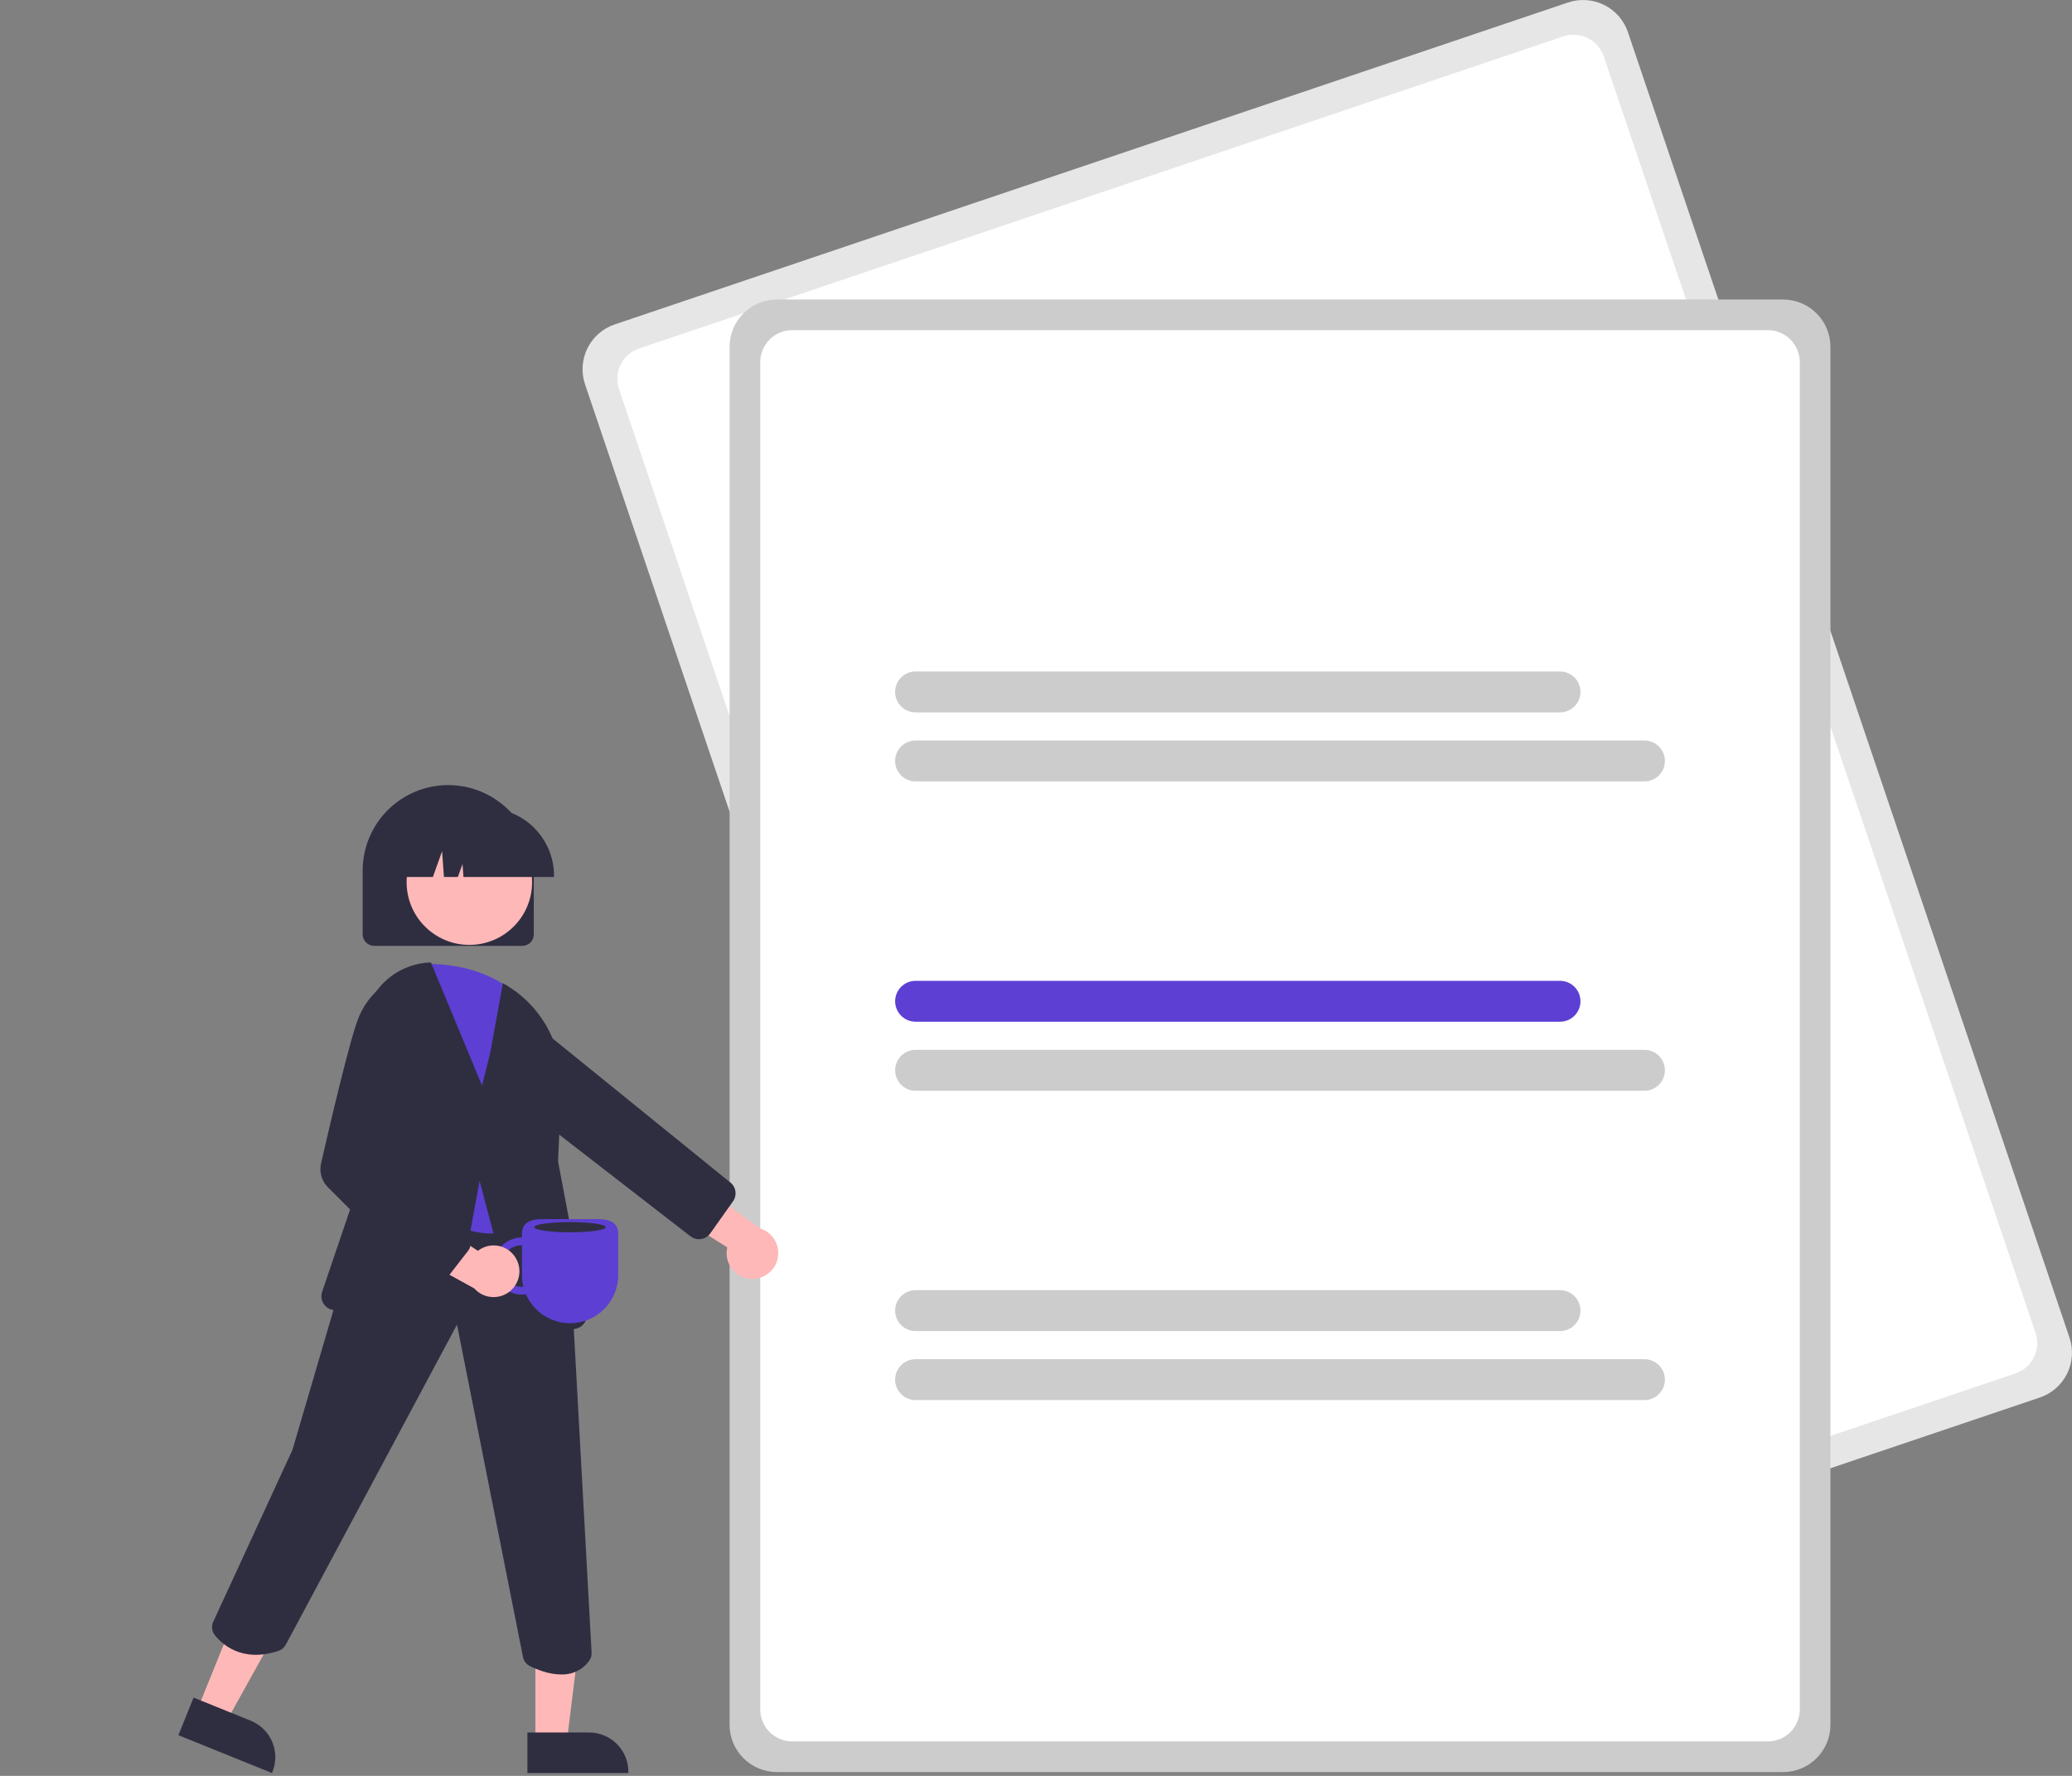 <svg width="210" height="180" viewBox="0 0 210 180" fill="none" xmlns="http://www.w3.org/2000/svg">
<rect x="0" y="0" width="210" height="180" fill="#808080" stroke="none"/>
<path d="M206.744 141.649L110.12 174.28C108.917 174.685 107.602 174.597 106.464 174.034C105.326 173.471 104.458 172.48 104.05 171.279L59.293 38.95C58.888 37.747 58.976 36.434 59.539 35.296C60.103 34.159 61.094 33.292 62.297 32.884L158.92 0.252C160.123 -0.153 161.438 -0.064 162.576 0.499C163.714 1.061 164.582 2.052 164.99 3.254L209.747 135.583C210.153 136.785 210.064 138.099 209.501 139.236C208.938 140.373 207.946 141.241 206.744 141.649V141.649Z" fill="#E6E6E6"/>
<path d="M204.278 139.205L110.597 170.843C109.784 171.116 108.896 171.056 108.127 170.676C107.358 170.296 106.771 169.627 106.496 168.815L62.733 39.426C62.459 38.614 62.519 37.726 62.9 36.958C63.28 36.189 63.95 35.603 64.763 35.328L158.443 3.69C159.256 3.416 160.145 3.476 160.914 3.856C161.683 4.237 162.269 4.906 162.545 5.718L206.307 135.106C206.581 135.919 206.521 136.807 206.141 137.575C205.76 138.343 205.09 138.929 204.278 139.205V139.205Z" fill="white"/>
<path d="M180.728 179.612H78.735C77.465 179.611 76.248 179.106 75.35 178.209C74.452 177.312 73.947 176.095 73.946 174.827V35.144C73.947 33.875 74.452 32.659 75.35 31.762C76.248 30.865 77.465 30.36 78.735 30.359H180.728C181.997 30.36 183.215 30.865 184.112 31.762C185.01 32.659 185.515 33.875 185.517 35.144V174.827C185.515 176.095 185.01 177.312 184.112 178.209C183.215 179.106 181.997 179.611 180.728 179.612V179.612Z" fill="#CCCCCC"/>
<path d="M179.174 176.508H80.288C79.43 176.507 78.608 176.166 78.001 175.56C77.394 174.954 77.053 174.132 77.052 173.275V36.696C77.053 35.839 77.394 35.017 78.001 34.411C78.608 33.805 79.43 33.464 80.288 33.463H179.174C180.032 33.464 180.855 33.805 181.461 34.411C182.068 35.017 182.409 35.839 182.41 36.696V173.275C182.409 174.132 182.068 174.954 181.461 175.56C180.855 176.166 180.032 176.507 179.174 176.508V176.508Z" fill="white"/>
<path d="M158.108 72.206H92.796C92.246 72.206 91.718 71.987 91.329 71.598C90.94 71.21 90.722 70.682 90.722 70.133C90.722 69.583 90.94 69.055 91.329 68.667C91.718 68.278 92.246 68.06 92.796 68.06H158.108C158.659 68.06 159.186 68.278 159.575 68.667C159.964 69.055 160.183 69.583 160.183 70.133C160.183 70.682 159.964 71.21 159.575 71.598C159.186 71.987 158.659 72.206 158.108 72.206Z" fill="#CCCCCC"/>
<path d="M166.666 79.202H92.796C92.524 79.202 92.254 79.148 92.002 79.044C91.751 78.94 91.522 78.787 91.329 78.595C91.137 78.402 90.984 78.174 90.88 77.922C90.775 77.671 90.722 77.401 90.722 77.129C90.722 76.857 90.775 76.587 90.88 76.336C90.984 76.084 91.137 75.856 91.329 75.663C91.522 75.471 91.751 75.318 92.002 75.214C92.254 75.11 92.524 75.056 92.796 75.056H166.666C167.216 75.056 167.744 75.274 168.133 75.663C168.522 76.052 168.741 76.579 168.741 77.129C168.741 77.679 168.522 78.206 168.133 78.595C167.744 78.984 167.216 79.202 166.666 79.202V79.202Z" fill="#CCCCCC"/>
<path d="M158.108 103.56H92.796C92.246 103.559 91.719 103.341 91.331 102.952C90.942 102.563 90.724 102.036 90.724 101.487C90.724 100.938 90.942 100.411 91.331 100.022C91.719 99.633 92.246 99.415 92.796 99.414H158.108C158.659 99.414 159.186 99.632 159.575 100.021C159.964 100.41 160.183 100.937 160.183 101.487C160.183 102.037 159.964 102.564 159.575 102.953C159.186 103.342 158.659 103.56 158.108 103.56Z" fill="#5D3FD3"/>
<path d="M166.666 110.557H92.796C92.246 110.556 91.719 110.337 91.331 109.949C90.942 109.56 90.724 109.033 90.724 108.483C90.724 107.934 90.942 107.407 91.331 107.018C91.719 106.63 92.246 106.411 92.796 106.41H166.666C167.216 106.41 167.744 106.629 168.133 107.018C168.522 107.406 168.741 107.934 168.741 108.483C168.741 109.033 168.522 109.561 168.133 109.949C167.744 110.338 167.216 110.557 166.666 110.557V110.557Z" fill="#CCCCCC"/>
<path d="M158.108 134.915H92.796C92.246 134.914 91.719 134.695 91.331 134.307C90.942 133.918 90.724 133.391 90.724 132.842C90.724 132.292 90.942 131.765 91.331 131.376C91.719 130.988 92.246 130.769 92.796 130.768H158.108C158.659 130.768 159.186 130.987 159.575 131.376C159.964 131.764 160.183 132.292 160.183 132.842C160.183 133.391 159.964 133.919 159.575 134.307C159.186 134.696 158.659 134.915 158.108 134.915Z" fill="#CCCCCC"/>
<path d="M166.666 141.911H92.796C92.246 141.911 91.718 141.693 91.329 141.304C90.94 140.915 90.722 140.388 90.722 139.838C90.722 139.288 90.94 138.761 91.329 138.372C91.718 137.983 92.246 137.765 92.796 137.765H166.666C167.216 137.765 167.744 137.983 168.133 138.372C168.522 138.761 168.741 139.288 168.741 139.838C168.741 140.388 168.522 140.915 168.133 141.304C167.744 141.693 167.216 141.911 166.666 141.911V141.911Z" fill="#CCCCCC"/>
<path d="M52.936 95.871H37.922C37.613 95.87 37.317 95.748 37.098 95.529C36.88 95.311 36.757 95.015 36.757 94.707V88.24C36.757 85.942 37.67 83.738 39.297 82.112C40.923 80.487 43.129 79.574 45.429 79.574C47.729 79.574 49.934 80.487 51.561 82.112C53.187 83.738 54.101 85.942 54.101 88.24V94.707C54.1 95.015 53.978 95.311 53.759 95.529C53.541 95.748 53.245 95.87 52.936 95.871Z" fill="#2F2E41"/>
<path d="M76.109 129.62C75.729 129.6 75.358 129.497 75.022 129.319C74.686 129.14 74.393 128.89 74.165 128.586C73.936 128.282 73.776 127.932 73.698 127.56C73.619 127.188 73.623 126.803 73.71 126.433L65.885 121.502L70.264 119.521L77.023 124.507C77.636 124.693 78.16 125.097 78.494 125.643C78.829 126.189 78.951 126.839 78.839 127.469C78.726 128.099 78.386 128.666 77.883 129.063C77.38 129.459 76.749 129.658 76.109 129.62V129.62Z" fill="#FFB8B8"/>
<path d="M70.71 125.597C70.444 125.572 70.19 125.472 69.98 125.308L48.455 108.636L45.68 103.704C45.412 103.229 45.291 102.685 45.334 102.142C45.377 101.599 45.581 101.081 45.92 100.654V100.654C46.155 100.357 46.449 100.113 46.783 99.935C47.117 99.757 47.485 99.65 47.862 99.621C48.239 99.591 48.619 99.64 48.977 99.764C49.334 99.888 49.662 100.085 49.94 100.342L73.932 119.786C74.087 119.891 74.22 120.025 74.322 120.182C74.424 120.339 74.494 120.515 74.528 120.699C74.561 120.883 74.558 121.072 74.517 121.255C74.477 121.437 74.4 121.61 74.292 121.763L71.991 125.008C71.882 125.164 71.742 125.295 71.58 125.395C71.418 125.494 71.238 125.56 71.05 125.587C70.937 125.604 70.823 125.607 70.71 125.597V125.597Z" fill="#2F2E41"/>
<path d="M19.983 173.329L22.925 174.519L28.916 163.746L24.574 161.99L19.983 173.329Z" fill="#FFB8B8"/>
<path d="M19.621 172.066L25.415 174.408L25.415 174.408C25.9 174.605 26.341 174.894 26.714 175.261C27.087 175.627 27.384 176.064 27.588 176.545C27.792 177.026 27.899 177.543 27.904 178.065C27.908 178.588 27.809 179.106 27.613 179.591L27.564 179.711L18.079 175.875L19.621 172.066Z" fill="#2F2E41"/>
<path d="M54.263 176.637L57.437 176.636L58.947 164.404L54.263 164.405L54.263 176.637Z" fill="#FFB8B8"/>
<path d="M53.454 175.601L59.704 175.601H59.704C60.227 175.601 60.745 175.704 61.228 175.904C61.711 176.104 62.151 176.397 62.52 176.767C62.89 177.136 63.184 177.575 63.384 178.058C63.584 178.541 63.687 179.058 63.687 179.581V179.71L53.454 179.711L53.454 175.601Z" fill="#2F2E41"/>
<path d="M56.878 169.721C55.617 169.721 54.381 169.208 53.699 168.866C53.522 168.779 53.368 168.652 53.248 168.496C53.128 168.339 53.046 168.157 53.008 167.964L46.318 134.262L28.964 166.708C28.808 167 28.546 167.221 28.232 167.325C24.494 168.573 22.455 166.609 21.752 165.707C21.609 165.522 21.52 165.302 21.494 165.069C21.469 164.837 21.508 164.602 21.608 164.39L29.645 146.943L34.505 130.369L39.417 118.24L39.525 118.251L55.951 119.979L57.948 130.956L59.96 167.504C59.977 167.795 59.895 168.084 59.724 168.321C59.403 168.772 58.974 169.135 58.478 169.38C57.981 169.624 57.431 169.741 56.878 169.721V169.721Z" fill="#2F2E41"/>
<path d="M47.569 95.772C51.081 95.772 53.927 92.928 53.927 89.419C53.927 85.91 51.081 83.066 47.569 83.066C44.058 83.066 41.211 85.91 41.211 89.419C41.211 92.928 44.058 95.772 47.569 95.772Z" fill="#FFB8B8"/>
<path d="M49.78 125.024C47.012 125.024 43.587 123.405 39.565 120.19L39.497 120.135L42.34 97.718L42.473 97.713C46.541 97.566 49.851 98.598 52.592 100.875L52.615 100.9L54.837 103.755L54.838 103.807L55.152 121.342L55.144 121.366C54.849 122.169 54.374 122.893 53.756 123.483C53.137 124.073 52.391 124.514 51.575 124.77C50.992 124.942 50.388 125.028 49.78 125.024V125.024Z" fill="#5D3FD3"/>
<path d="M53.874 135.505C53.563 135.504 53.262 135.401 53.015 135.212C52.769 135.022 52.592 134.757 52.512 134.457L48.608 119.69L46.135 133.144C46.07 133.501 45.869 133.819 45.575 134.031C45.28 134.244 44.915 134.334 44.555 134.283L33.787 132.782C33.581 132.753 33.385 132.679 33.211 132.566C33.038 132.453 32.891 132.303 32.783 132.127C32.674 131.95 32.605 131.752 32.582 131.546C32.559 131.341 32.581 131.132 32.648 130.936L38.095 114.893L36.876 105.493C36.75 104.526 36.827 103.542 37.102 102.606C37.378 101.669 37.845 100.8 38.474 100.054C39.103 99.307 39.881 98.7 40.758 98.27C41.635 97.84 42.592 97.597 43.568 97.556L43.677 97.552L48.856 110.035L49.68 106.742L50.969 99.655L51.162 99.766C52.982 100.815 54.479 102.343 55.488 104.184C56.498 106.025 56.981 108.108 56.886 110.205L56.56 117.712L59.454 133.038C59.522 133.404 59.443 133.783 59.233 134.091C59.023 134.398 58.7 134.611 58.334 134.681L54.136 135.48C54.05 135.496 53.962 135.505 53.874 135.505Z" fill="#2F2E41"/>
<path d="M56.152 88.887H46.972L46.877 87.57L46.407 88.887H44.993L44.806 86.276L43.874 88.887H41.138V88.757C41.14 86.94 41.864 85.198 43.15 83.912C44.436 82.627 46.179 81.904 47.998 81.903H49.292C51.111 81.904 52.855 82.627 54.141 83.912C55.427 85.198 56.15 86.94 56.152 88.757V88.887Z" fill="#2F2E41"/>
<path d="M50.001 128.322C50 128.736 50.089 129.147 50.261 129.524C50.433 129.902 50.685 130.238 50.998 130.51C51.312 130.782 51.68 130.984 52.078 131.101C52.477 131.218 52.895 131.249 53.306 131.19C53.686 132.06 54.311 132.8 55.105 133.32C55.899 133.84 56.828 134.117 57.778 134.117V134.117C58.418 134.117 59.052 133.991 59.644 133.746C60.236 133.501 60.773 133.142 61.226 132.689C61.679 132.237 62.038 131.7 62.283 131.108C62.528 130.517 62.654 129.883 62.654 129.244V125.021C62.654 123.934 61.773 123.57 60.685 123.57H54.87C53.782 123.57 52.901 123.934 52.901 125.021V125.424C52.132 125.425 51.395 125.73 50.851 126.274C50.307 126.817 50.002 127.553 50.001 128.322V128.322ZM50.792 128.322C50.792 127.763 51.015 127.227 51.41 126.832C51.805 126.437 52.341 126.215 52.901 126.214V129.244C52.901 129.641 52.949 130.036 53.045 130.422C52.997 130.425 52.949 130.429 52.901 130.429C52.341 130.428 51.805 130.206 51.41 129.811C51.015 129.416 50.792 128.88 50.792 128.322H50.792Z" fill="#5D3FD3"/>
<path d="M52.336 127.625C52.159 127.288 51.91 126.994 51.608 126.764C51.305 126.534 50.955 126.373 50.583 126.292C50.211 126.211 49.826 126.213 49.455 126.297C49.084 126.381 48.736 126.546 48.435 126.779L40.682 121.738L40.711 126.541L48.07 130.592C48.495 131.071 49.081 131.377 49.718 131.452C50.354 131.528 50.996 131.368 51.522 131.002C52.048 130.636 52.421 130.09 52.571 129.468C52.721 128.846 52.638 128.19 52.336 127.625H52.336Z" fill="#FFB8B8"/>
<path d="M43.94 130.557C43.631 130.557 43.335 130.434 43.117 130.216L33.243 120.35C32.928 120.037 32.698 119.648 32.575 119.221C32.452 118.794 32.44 118.343 32.54 117.91C33.385 114.218 35.445 105.396 36.314 103.224C36.949 101.591 38.123 100.224 39.643 99.35L39.682 99.33L42.807 99.907L43.083 109.541L39.307 117.626L47.336 125.199C47.547 125.397 47.676 125.667 47.699 125.956C47.721 126.244 47.635 126.531 47.457 126.759L44.861 130.106C44.76 130.236 44.632 130.344 44.486 130.421C44.34 130.498 44.179 130.544 44.014 130.554C43.989 130.556 43.965 130.557 43.94 130.557Z" fill="#2F2E41"/>
<path d="M57.767 124.903C59.768 124.903 61.391 124.671 61.391 124.386C61.391 124.1 59.768 123.868 57.767 123.868C55.765 123.868 54.143 124.1 54.143 124.386C54.143 124.671 55.765 124.903 57.767 124.903Z" fill="#2F2E41"/>
</svg>
